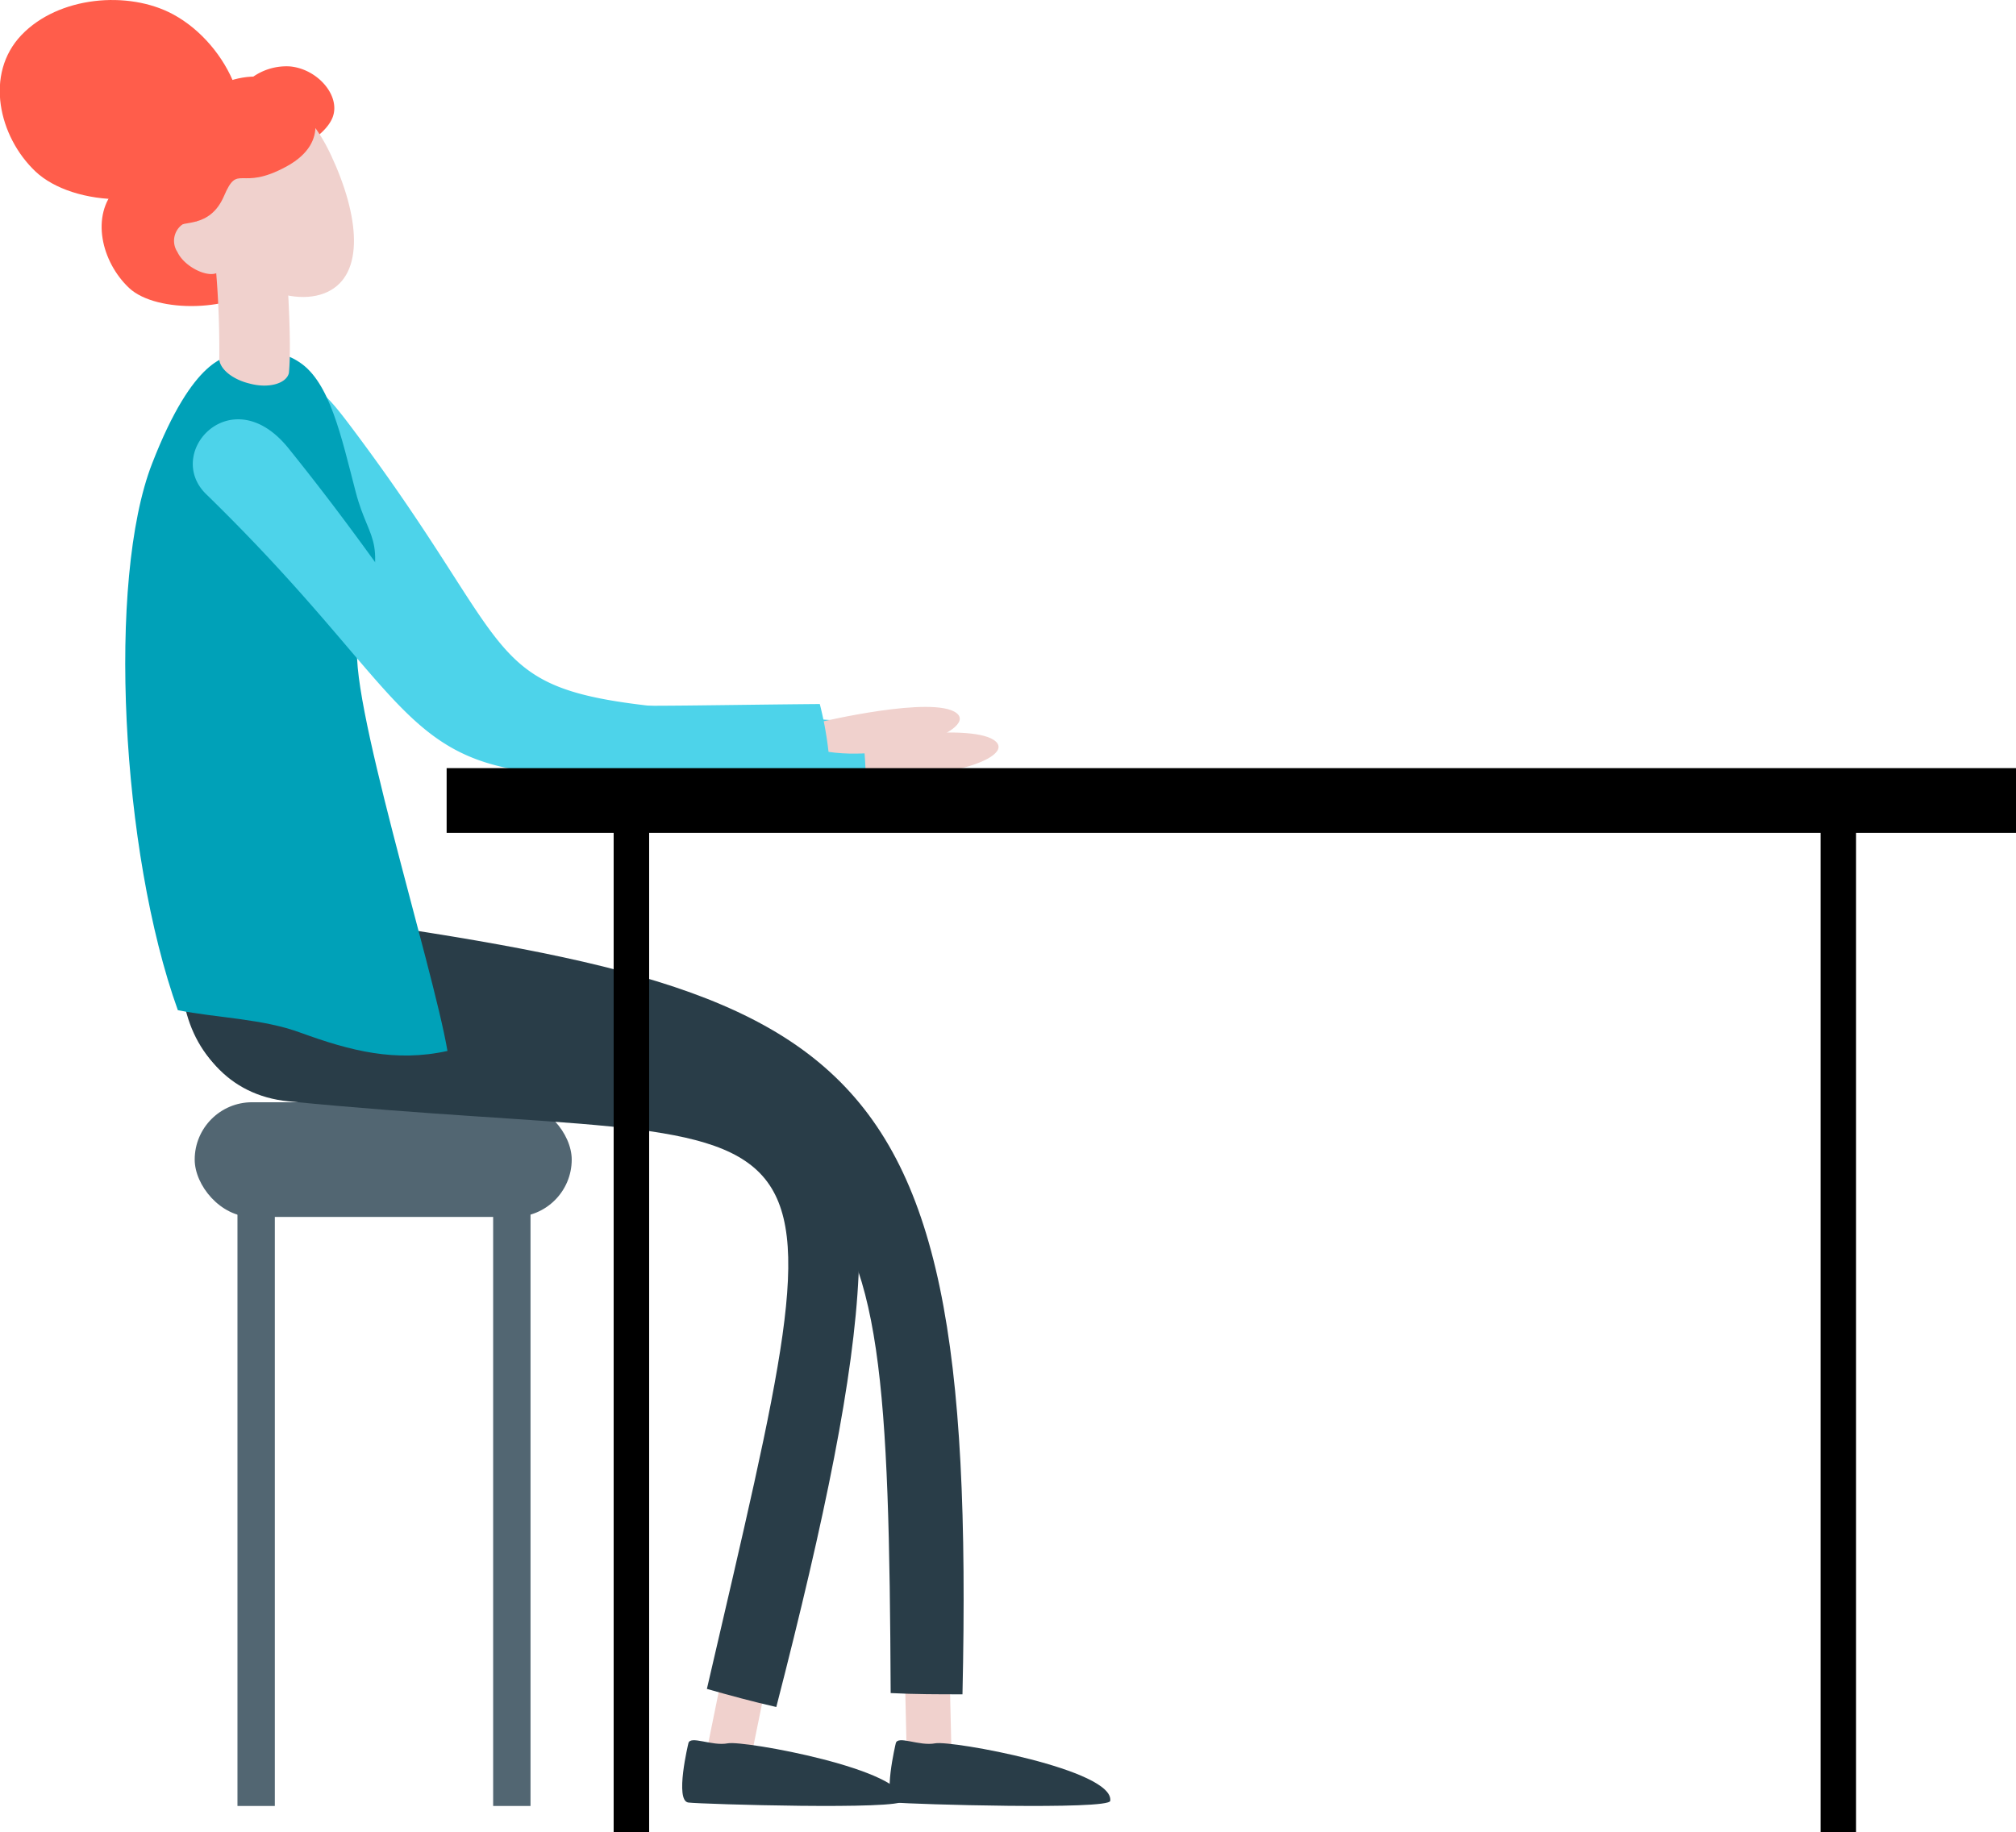 <svg xmlns="http://www.w3.org/2000/svg" viewBox="0 0 193.73 176.09"><defs><style>.f11fc647-54c4-4d7b-bc42-85899e86f6db{fill:#526672;}.afa17377-4f7e-4610-bbb2-8981c4b2b24f{fill:#f0d1cd;}.b157aac6-2860-404f-b10c-cda478b38e8a{fill:#293d48;}.b1929e62-e6ff-416e-9107-f0d30a71c093{fill:#4dd3ea;}.a2aedd17-aeac-467c-9249-e2b792a144ce{fill:#ff5d4b;}.b9603b97-5ba9-45ab-ad90-4300f31074fb{fill:#00a1b8;}</style></defs><title>03 RedHair Woman at Table</title><g id="edcdc92b-1ced-4091-bf3a-b335727c76db" data-name="Layer 2"><g id="e14e21f1-c283-4ca6-bd8d-8989a40a838c" data-name="Layer 1"><g id="ffea79cf-57bd-4e31-a31b-5771bdedee8d" data-name="RedHair Woman at Table"><rect class="f11fc647-54c4-4d7b-bc42-85899e86f6db" x="22.82" y="114.56" width="3.59" height="59"/><rect class="f11fc647-54c4-4d7b-bc42-85899e86f6db" x="47.39" y="114.56" width="3.59" height="59"/><rect class="f11fc647-54c4-4d7b-bc42-85899e86f6db" x="18.71" y="105.93" width="36.23" height="11.02" rx="5.51"/><path class="afa17377-4f7e-4610-bbb2-8981c4b2b24f" d="M70.15,170.4A2.14,2.14,0,0,1,68,167.82l3.09-15.16a2.15,2.15,0,1,1,4.22.86l-3.09,15.16A2.16,2.16,0,0,1,70.15,170.4Z"/><path class="b157aac6-2860-404f-b10c-cda478b38e8a" d="M74.6,164.05c-2.24-.51-4.46-1.11-6.67-1.74,14.23-61.44,13.44-51.18-40.22-56.47-5.83-.57-9.24-4.9-10.1-10.34-.51-3.31.23-6.16,0-9.36C80.43,97.78,93.51,90.58,74.6,164.05Z"/><path class="afa17377-4f7e-4610-bbb2-8981c4b2b24f" d="M82.7,71.12s11-1.73,13,.15-8.18,4.71-14.4,2.2Z"/><path class="b1929e62-e6ff-416e-9107-f0d30a71c093" d="M82.7,69.4a34.31,34.31,0,0,1,.49,5.25c-44.86,1.11-33.18-2-57.75-29.91-3.75-4.27-1.75-5.08,1.33-6.65-.42-.93-.43-.93,0,0,3.08-1.58,3.74-1.36,6.92,2.87C54.46,68.56,42.33,66.58,82.7,69.4Z"/><path class="afa17377-4f7e-4610-bbb2-8981c4b2b24f" d="M89.76,170.5a2.1,2.1,0,0,1-.43.05,2.14,2.14,0,0,1-2.2-2.1L86.77,153a2.15,2.15,0,0,1,4.3-.1l.36,15.46A2.16,2.16,0,0,1,89.76,170.5Z"/><path class="b157aac6-2860-404f-b10c-cda478b38e8a" d="M92.49,162.83c-2.31,0-4.59,0-6.9-.12-.28-58.77-2.82-52.29-57.79-57.17-6-.54-9.5-4.59-10.26-10.05-.45-3.31,0-6.1-.25-9.29C80.79,95,94,95.56,92.49,162.83Z"/><path class="a2aedd17-aeac-467c-9249-e2b792a144ce" d="M27.83,6.38a5.61,5.61,0,0,0-5.42,3.3c-.76,2.08.81,4.26,2.78,5s6-1.34,6.78-3.42S30.49,6.6,27.83,6.38Z"/><path class="a2aedd17-aeac-467c-9249-e2b792a144ce" d="M16.62,1.37c-4.3-2.31-11-1.73-14.56,2S-.13,13.13,3.41,16.48s12.53,4.11,18.18-1.05C25.36,12,22.06,4.3,16.62,1.37Z"/><path class="a2aedd17-aeac-467c-9249-e2b792a144ce" d="M21.79,16.89c-3.19-1.76-8.11-1.46-10.61,1.18s-1.43,7.1,1.22,9.6,10.3,2.26,12.8-.39S25.82,19.12,21.79,16.89Z"/><path class="afa17377-4f7e-4610-bbb2-8981c4b2b24f" d="M18.76,21c2.76,5.9,9.1,8.75,12.7,7.06s3.1-7.28.34-13.17S24.71,7.32,21.11,9,16,15.06,18.76,21Z"/><path class="afa17377-4f7e-4610-bbb2-8981c4b2b24f" d="M17.05,24.22c.64,1.38,2.83,2.49,3.82,2s.72-1.7.08-3.07-2.05-2.28-3-1.81A1.94,1.94,0,0,0,17.05,24.22Z"/><path class="a2aedd17-aeac-467c-9249-e2b792a144ce" d="M16.14,17.6s-.52-4.36,1.79-7.11S26.05,5.32,29.72,10c0,0,2.32,3.54-2.19,6s-4.62-.4-6,2.83-4.17,2.28-4.4,3Z"/><path class="b9603b97-5ba9-45ab-ad90-4300f31074fb" d="M43,101c-5,1.1-9.3,0-14.08-1.74-3.68-1.37-8.09-1.43-11.83-2.18-5.47-15.21-6.82-41.39-2.47-52.54,4-10.3,7.21-10.33,8.17-10.46,3.4,1.59,3.09-1.19,6,.74s4,7.12,5.39,12.45,3.28,4,.26,14.26C33.14,66,41.63,92.91,43,101Z"/><path class="afa17377-4f7e-4610-bbb2-8981c4b2b24f" d="M20.5,23.38l6.81-.67c.09.94.8,9.8.45,13.15-.25,1-1.94,1.5-3.78,1-1.66-.4-2.86-1.41-2.91-2.35h0A90.94,90.94,0,0,0,20.5,23.38Z"/><path class="b157aac6-2860-404f-b10c-cda478b38e8a" d="M86.08,167.54s-1.33,5.53,0,5.69,20.5.73,20.61-.16c.39-3-15.28-5.83-16.82-5.53S86.26,166.74,86.08,167.54Z"/><path class="b157aac6-2860-404f-b10c-cda478b38e8a" d="M66.15,167.54s-1.34,5.53,0,5.69,20.5.73,20.61-.16c.38-3-15.29-5.83-16.82-5.53S66.32,166.74,66.15,167.54Z"/><path class="afa17377-4f7e-4610-bbb2-8981c4b2b24f" d="M78.92,69.37s10.79-2.56,13-.84-7.79,5.32-14.19,3.3Z"/><path class="b1929e62-e6ff-416e-9107-f0d30a71c093" d="M78.78,67.66a34,34,0,0,1,.9,5.2C35,77.42,46.44,73.43,19.8,47.48c-4.08-4,2.48-11.15,7.92-4.4C49.41,70,38.32,68,78.78,67.66Z"/><rect x="42.92" y="73.82" width="150.81" height="6.22"/><rect x="58.97" y="76.87" width="3.41" height="99.22"/><rect x="174.95" y="76.87" width="3.41" height="99.22"/></g></g></g></svg>